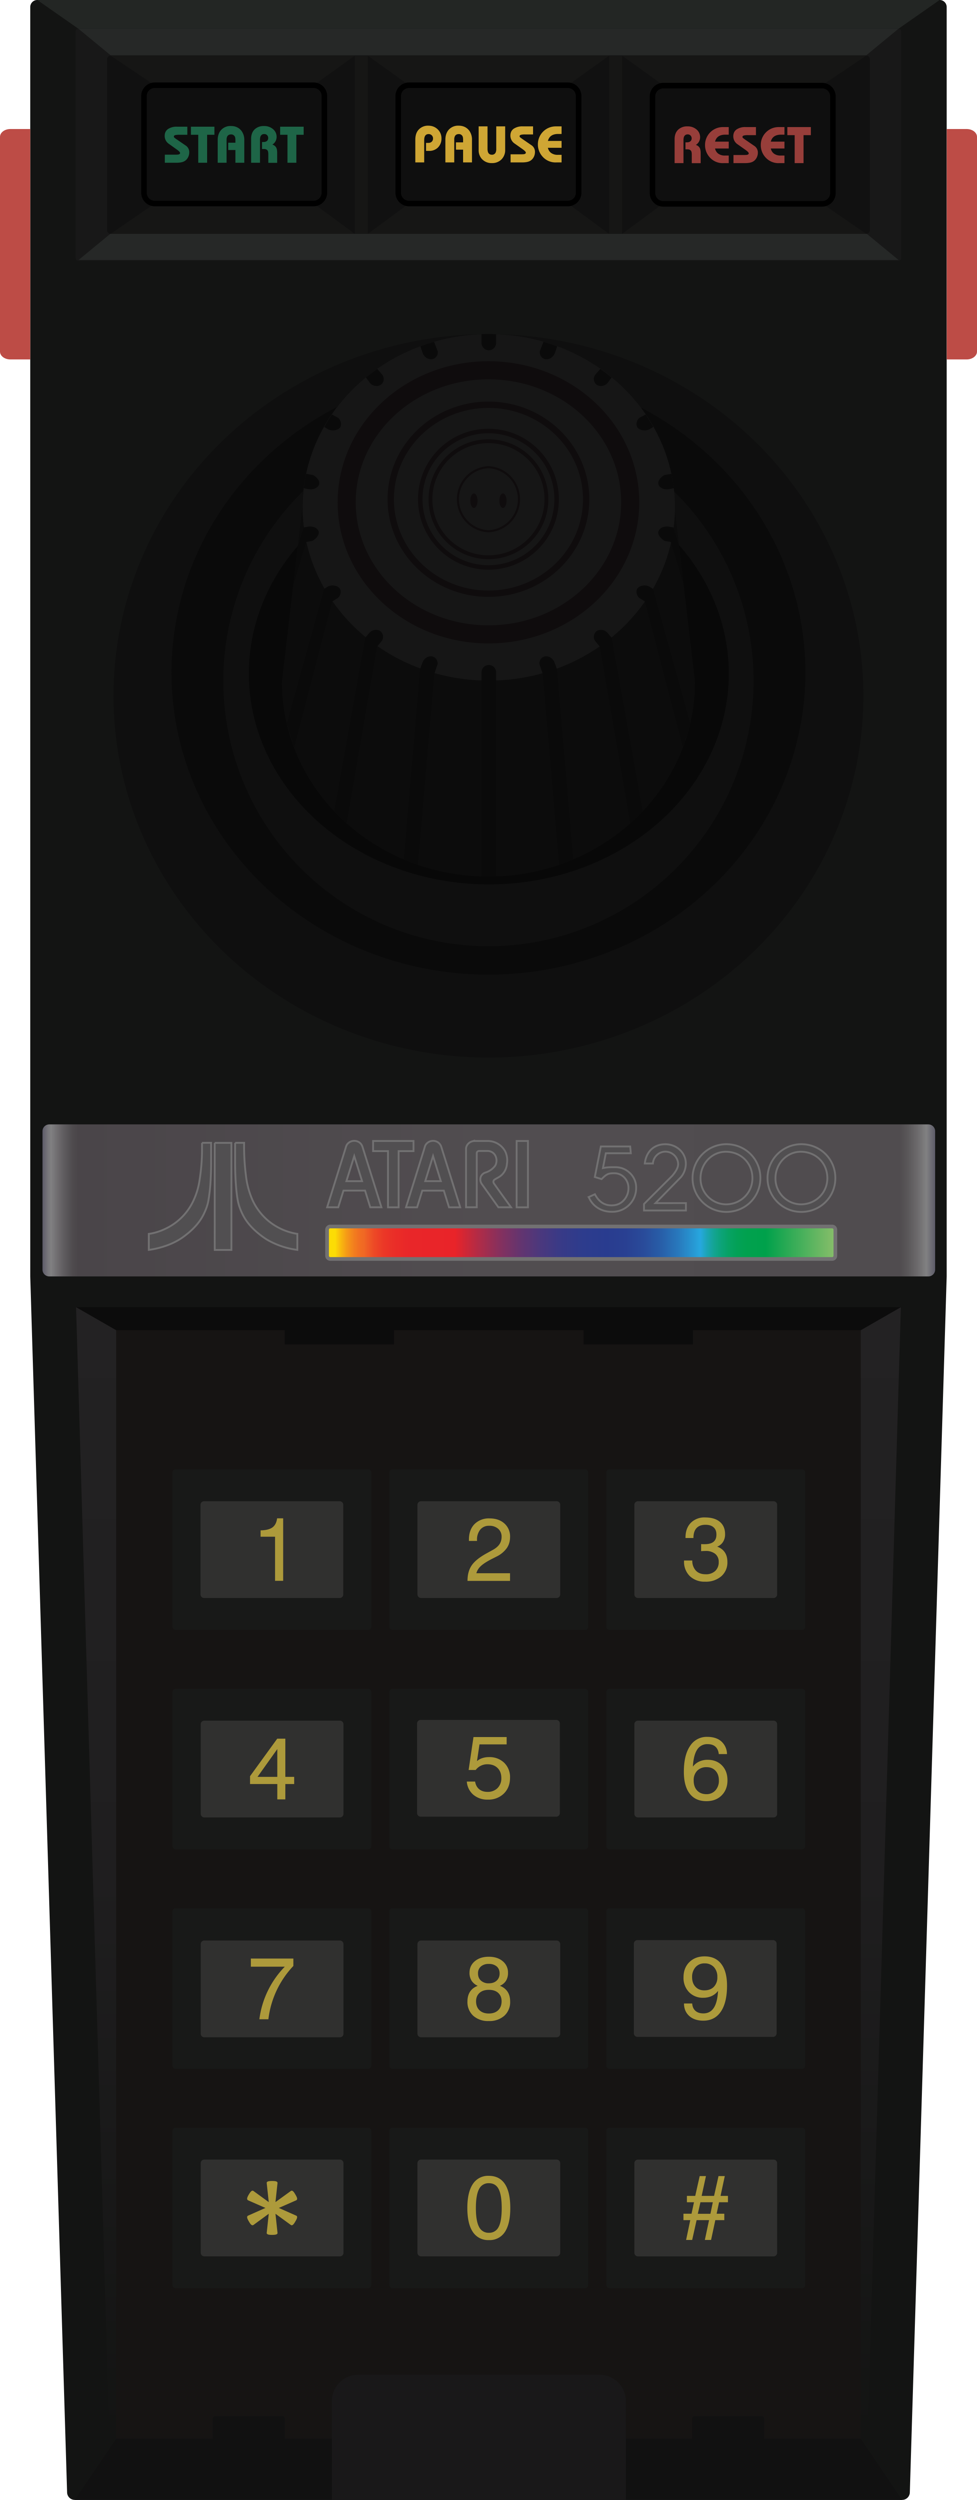 <?xml version="1.0" encoding="UTF-8" standalone="no"?>
<svg
   xmlns:dc="http://purl.org/dc/elements/1.1/"
   xmlns:cc="http://creativecommons.org/ns#"
   xmlns:rdf="http://www.w3.org/1999/02/22-rdf-syntax-ns#"
   xmlns:svg="http://www.w3.org/2000/svg"
   xmlns="http://www.w3.org/2000/svg"
   xmlns:sodipodi="http://sodipodi.sourceforge.net/DTD/sodipodi-0.dtd"
   xmlns:inkscape="http://www.inkscape.org/namespaces/inkscape"
   viewBox="0 0 26.519 67.813"
   version="1.1"
   id="svg224"
   sodipodi:docname="controller.svg"
   width="26.519"
   height="67.813"
   inkscape:version="0.92.4 5da689c313, 2019-01-14">
  <defs
     id="defs228" />
  <sodipodi:namedview
     pagecolor="#ffffff"
     bordercolor="#666666"
     borderopacity="1"
     objecttolerance="10"
     gridtolerance="10"
     guidetolerance="10"
     inkscape:pageopacity="0"
     inkscape:pageshadow="2"
     inkscape:window-width="640"
     inkscape:window-height="480"
     id="namedview226"
     showgrid="false"
     inkscape:zoom="3.4801585"
     inkscape:cx="13.259"
     inkscape:cy="33.906498"
     inkscape:window-x="0"
     inkscape:window-y="0"
     inkscape:window-maximized="0"
     inkscape:current-layer="svg224">
    <inkscape:grid
       type="xygrid"
       id="grid1037"
       originx="0"
       originy="-3.5400389e-06" />
  </sodipodi:namedview>
  <path
     d="m 25.696,34.625 -1,32.978 a 0.209,0.209 0 0 1 -0.209,0.209 H 2.03 A 0.209,0.209 0 0 1 1.821,67.603 l -1,-32.978 V 0.191 C 0.821,0.086 0.906,0 1.012,0 h 24.493 c 0.106,0 0.191,0.086 0.191,0.191 z"
     id="path2"
     inkscape:connector-curvature="0"
     style="fill:#131413" />
  <linearGradient
     id="a"
     gradientUnits="userSpaceOnUse"
     x1="1.153"
     y1="32.563"
     x2="25.383"
     y2="32.563">
    <stop
       offset="0"
       stop-color="#5d5b69"
       id="stop4" />
    <stop
       offset=".006"
       stop-color="#76757a"
       id="stop6" />
    <stop
       offset=".01"
       stop-color="#818182"
       id="stop8" />
    <stop
       offset=".011"
       stop-color="#7d7c7e"
       id="stop10" />
    <stop
       offset=".023"
       stop-color="#615e61"
       id="stop12" />
    <stop
       offset=".033"
       stop-color="#504c4f"
       id="stop14" />
    <stop
       offset=".04"
       stop-color="#4a4549"
       id="stop16" />
    <stop
       offset=".5"
       stop-color="#514d50"
       id="stop18" />
    <stop
       offset=".96"
       stop-color="#504c4f"
       id="stop20" />
    <stop
       offset=".968"
       stop-color="#585557"
       id="stop22" />
    <stop
       offset=".981"
       stop-color="#6e6c6e"
       id="stop24" />
    <stop
       offset=".99"
       stop-color="#818182"
       id="stop26" />
    <stop
       offset="1"
       stop-color="#5d5b69"
       id="stop28" />
  </linearGradient>
  <path
     d="M 25.198,30.5 H 1.338 a 0.185,0.185 0 0 0 -0.185,0.185 v 3.754 c 0,0.102 0.083,0.185 0.185,0.185 h 23.86 a 0.185,0.185 0 0 0 0.185,-0.185 V 30.685 A 0.185,0.185 0 0 0 25.198,30.5 Z"
     id="path31"
     inkscape:connector-curvature="0"
     style="fill:url(#a)" />
  <path
     d="M 24.452,35.458 H 2.064 l 0.9,30.501 a 0.19,0.19 0 0 0 0.188,0.193 H 5.776 V 65.61 c 0,-0.039 0.03,-0.07 0.067,-0.07 h 1.82 c 0.037,0 0.067,0.031 0.067,0.07 v 0.542 H 18.787 V 65.61 c 0,-0.039 0.03,-0.07 0.067,-0.07 h 1.82 c 0.037,0 0.067,0.031 0.067,0.07 v 0.542 h 2.624 a 0.19,0.19 0 0 0 0.188,-0.193 z"
     id="path33"
     inkscape:connector-curvature="0"
     style="fill:#161413" />
  <path
     d="m 24.472,35.458 -1.089,0.625 h -4.574 v 0.386 H 15.84 v -0.386 h -5.144 v 0.386 H 7.727 V 36.083 H 3.153 L 2.064,35.458 h 22.388 z"
     id="path35"
     inkscape:connector-curvature="0"
     style="fill:#0c0c0c" />
  <linearGradient
     id="b"
     gradientUnits="userSpaceOnUse"
     x1="2.608"
     y1="66.153"
     x2="2.608"
     y2="35.458">
    <stop
       offset="0"
       stop-color="#131413"
       id="stop37" />
    <stop
       offset=".5"
       stop-color="#1f1e1f"
       id="stop39" />
    <stop
       offset="1"
       stop-color="#232223"
       id="stop41" />
  </linearGradient>
  <path
     d="M 3.153,66.153 A 0.19,0.19 0 0 1 2.965,65.96 l -0.9,-30.501 1.088,0.625 z"
     id="path44"
     inkscape:connector-curvature="0"
     style="fill:url(#b)" />
  <linearGradient
     id="c"
     gradientUnits="userSpaceOnUse"
     x1="23.908"
     y1="66.153"
     x2="23.908"
     y2="35.458">
    <stop
       offset="0"
       stop-color="#131413"
       id="stop46" />
    <stop
       offset=".5"
       stop-color="#1f1e1f"
       id="stop48" />
    <stop
       offset="1"
       stop-color="#232223"
       id="stop50" />
  </linearGradient>
  <path
     d="m 23.364,66.153 a 0.19,0.19 0 0 0 0.188,-0.193 l 0.9,-30.501 -1.088,0.625 z"
     id="path53"
     inkscape:connector-curvature="0"
     style="fill:url(#c)" />
  <path
     d="M 0.821,9.75 V 3.5 H 0.28 C 0.126,3.5 0,3.595 0,3.712 V 9.538 C 0,9.655 0.126,9.75 0.28,9.75 Z m 24.877,0 V 3.5 h 0.541 c 0.154,0 0.28,0.095 0.28,0.212 v 5.826 c 0,0.116 -0.126,0.212 -0.28,0.212 z"
     id="path55"
     inkscape:connector-curvature="0"
     style="fill:#bd4c46" />
  <path
     d="M 23.364,66.153 H 20.74 v -0.542 c 0,-0.039 -0.03,-0.07 -0.067,-0.07 h -1.82 a 0.068,0.068 0 0 0 -0.067,0.07 v 0.542 H 7.729 v -0.542 c 0,-0.039 -0.03,-0.07 -0.067,-0.07 h -1.82 a 0.068,0.068 0 0 0 -0.067,0.07 v 0.542 H 3.153 l -1.123,1.66 h 22.457 z"
     id="path57"
     inkscape:connector-curvature="0"
     style="fill:#111111" />
  <path
     d="M 16.987,67.813 H 9.008 v -2.68 c 0,-0.395 0.32,-0.716 0.716,-0.716 h 6.548 c 0.395,0 0.716,0.32 0.716,0.716 v 2.68 z"
     id="path59"
     inkscape:connector-curvature="0"
     style="fill:#191819" />
  <g
     stroke-miterlimit="10"
     id="g63"
     style="fill:#514f51;stroke:#727172;stroke-width:0.05;stroke-miterlimit:10">
    <path
       d="m 9.437,31.024 a 0.244,0.244 0 0 1 0.324,-0.03 c 0.038,0.03 0.064,0.07 0.078,0.114 l 0.514,1.641 H 10.05 L 9.909,32.296 H 9.323 L 9.181,32.749 H 8.879 l 0.489,-1.565 c 0.019,-0.054 0.026,-0.115 0.069,-0.16 m 0.178,0.336 -0.213,0.68 h 0.426 z m 1.952,-0.324 a 0.24,0.24 0 0 1 0.244,-0.083 0.23,0.23 0 0 1 0.167,0.157 l 0.514,1.64 H 12.188 L 12.047,32.297 H 11.462 L 11.321,32.75 H 11.02 l 0.491,-1.573 c 0.016,-0.048 0.022,-0.1 0.056,-0.141 m -0.025,1.004 h 0.424 l -0.212,-0.682 z m -1.415,-1.09 h 1.097 v 0.275 H 10.82 v 1.525 h -0.289 v -1.525 h -0.404 z m 2.686,0.011 A 0.254,0.254 0 0 1 12.9,30.95 h 0.346 a 0.54,0.54 0 0 1 0.464,0.277 0.565,0.565 0 0 1 0.05,0.343 0.46,0.46 0 0 1 -0.165,0.322 c -0.053,0.044 -0.119,0.07 -0.175,0.109 -0.031,0.022 -0.033,0.065 -0.017,0.095 0.153,0.219 0.312,0.435 0.468,0.653 h -0.343 l -0.447,-0.627 a 0.215,0.215 0 0 1 -0.029,-0.206 0.203,0.203 0 0 1 0.124,-0.11 0.508,0.508 0 0 0 0.265,-0.186 0.284,0.284 0 0 0 0.022,-0.228 0.237,0.237 0 0 0 -0.233,-0.171 h -0.224 c -0.034,-0.001 -0.066,0.027 -0.065,0.058 v 1.469 H 12.65 v -1.581 c -0.002,-0.091 0.068,-0.178 0.163,-0.206 z m 1.21,-0.011 h 0.307 v 1.8 h -0.307 z"
       id="path61"
       inkscape:connector-curvature="0" />
  </g>
  <path
     stroke-miterlimit="10"
     d="m 5.483,31 v 0.257 a 5.471,5.471 0 0 1 -0.066,0.756 1.994,1.994 0 0 1 -0.176,0.575 1.575,1.575 0 0 1 -0.754,0.745 c -0.14,0.066 -0.291,0.116 -0.448,0.137 v 0.434 c 0.13,-0.016 0.258,-0.046 0.383,-0.084 0.22,-0.068 0.429,-0.168 0.604,-0.306 0.196,-0.149 0.37,-0.326 0.481,-0.535 0.068,-0.13 0.123,-0.266 0.149,-0.408 A 4.82,4.82 0 0 0 5.72,31.949 C 5.727,31.805 5.731,31.661 5.73,31.517 V 30.999 L 5.483,31 m 0.345,0.001 v 1.979 c 10e-4,0.309 -0.001,0.618 10e-4,0.926 H 6.281 V 31.001 H 5.828 M 6.382,31 v 0.476 c -0.002,0.281 0.009,0.561 0.037,0.841 0.015,0.129 0.031,0.259 0.069,0.385 0.041,0.125 0.094,0.248 0.166,0.361 0.092,0.146 0.215,0.275 0.352,0.388 0.083,0.069 0.17,0.134 0.265,0.189 a 2.198,2.198 0 0 0 0.8,0.264 V 33.47 A 1.63,1.63 0 0 1 7.269,33.104 1.624,1.624 0 0 1 6.854,32.554 2.278,2.278 0 0 1 6.675,31.884 6.214,6.214 0 0 1 6.626,31 H 6.382 m 12.236,1.635 v 0.201 H 17.48 V 32.66 l 0.771,-0.77 c 0.072,-0.089 0.156,-0.199 0.156,-0.315 a 0.347,0.347 0 0 0 -0.346,-0.336 0.344,0.344 0 0 0 -0.339,0.322 h -0.22 c 0.035,-0.313 0.238,-0.523 0.558,-0.523 0.299,0 0.556,0.222 0.556,0.528 a 0.58,0.58 0 0 1 -0.131,0.362 l -0.693,0.708 z m 1.095,-1.598 a 0.92,0.92 0 0 0 -0.915,0.922 c 0,0.504 0.41,0.915 0.915,0.915 0.519,0 0.926,-0.403 0.926,-0.918 0,-0.515 -0.407,-0.919 -0.926,-0.919 z m 0.71,0.922 c 0,0.398 -0.317,0.71 -0.721,0.71 a 0.7,0.7 0 0 1 -0.687,-0.71 c 0,-0.395 0.308,-0.717 0.687,-0.717 0.411,0 0.721,0.308 0.721,0.717 z m 1.325,-0.922 a 0.92,0.92 0 0 0 -0.915,0.922 c 0,0.504 0.41,0.915 0.915,0.915 0.519,0 0.926,-0.403 0.926,-0.918 0,-0.515 -0.407,-0.919 -0.926,-0.919 z m 0.709,0.922 c 0,0.398 -0.317,0.71 -0.721,0.71 a 0.7,0.7 0 0 1 -0.687,-0.71 c 0,-0.395 0.308,-0.717 0.687,-0.717 0.412,0 0.721,0.308 0.721,0.717 z m -6.477,0.512 0.168,-0.076 c 0.104,0.201 0.253,0.302 0.45,0.302 0.14,0 0.251,-0.047 0.335,-0.141 a 0.472,0.472 0 0 0 0.125,-0.326 0.403,0.403 0 0 0 -0.111,-0.288 0.373,0.373 0 0 0 -0.283,-0.117 c -0.154,0 -0.202,0.025 -0.335,0.159 l -0.184,-0.056 0.164,-0.829 h 0.797 l 0.016,0.184 h -0.678 l -0.078,0.402 c 0.127,-0.025 0.18,-0.024 0.336,-0.024 0.153,0 0.285,0.053 0.397,0.16 a 0.536,0.536 0 0 1 0.168,0.407 0.642,0.642 0 0 1 -0.668,0.642 c -0.141,0 -0.267,-0.036 -0.377,-0.107 -0.11,-0.071 -0.191,-0.17 -0.242,-0.292 z"
     id="path65"
     inkscape:connector-curvature="0"
     style="fill:#514f51;stroke:#727172;stroke-width:0.05;stroke-miterlimit:10" />
  <linearGradient
     id="d"
     gradientUnits="userSpaceOnUse"
     x1="8.878"
     y1="33.71"
     x2="22.674"
     y2="33.71">
    <stop
       offset=".016"
       stop-color="#fcdc05"
       id="stop67" />
    <stop
       offset=".025"
       stop-color="#f9bf0d"
       id="stop69" />
    <stop
       offset=".039"
       stop-color="#f59917"
       id="stop71" />
    <stop
       offset=".053"
       stop-color="#f27e1e"
       id="stop73" />
    <stop
       offset=".064"
       stop-color="#f16e22"
       id="stop75" />
    <stop
       offset=".073"
       stop-color="#f06824"
       id="stop77" />
    <stop
       offset=".078"
       stop-color="#ef5f25"
       id="stop79" />
    <stop
       offset=".093"
       stop-color="#ed4926"
       id="stop81" />
    <stop
       offset=".111"
       stop-color="#eb3827"
       id="stop83" />
    <stop
       offset=".134"
       stop-color="#ea2d28"
       id="stop85" />
    <stop
       offset=".165"
       stop-color="#e92629"
       id="stop87" />
    <stop
       offset=".252"
       stop-color="#e92429"
       id="stop89" />
    <stop
       offset=".255"
       stop-color="#e5242b"
       id="stop91" />
    <stop
       offset=".295"
       stop-color="#b42b45"
       id="stop93" />
    <stop
       offset=".336"
       stop-color="#89305c"
       id="stop95" />
    <stop
       offset=".377"
       stop-color="#66346e"
       id="stop97" />
    <stop
       offset=".419"
       stop-color="#4b387d"
       id="stop99" />
    <stop
       offset=".461"
       stop-color="#383a87"
       id="stop101" />
    <stop
       offset=".504"
       stop-color="#2d3c8d"
       id="stop103" />
    <stop
       offset=".55"
       stop-color="#293c8f"
       id="stop105" />
    <stop
       offset=".588"
       stop-color="#294092"
       id="stop107" />
    <stop
       offset=".623"
       stop-color="#294b9a"
       id="stop109" />
    <stop
       offset=".657"
       stop-color="#285ea8"
       id="stop111" />
    <stop
       offset=".69"
       stop-color="#2878bc"
       id="stop113" />
    <stop
       offset=".723"
       stop-color="#279ad5"
       id="stop115" />
    <stop
       offset=".734"
       stop-color="#27a7df"
       id="stop117" />
    <stop
       offset=".736"
       stop-color="#25a7d9"
       id="stop119" />
    <stop
       offset=".748"
       stop-color="#1ba5b3"
       id="stop121" />
    <stop
       offset=".761"
       stop-color="#13a493"
       id="stop123" />
    <stop
       offset=".775"
       stop-color="#0ca379"
       id="stop125" />
    <stop
       offset=".79"
       stop-color="#07a264"
       id="stop127" />
    <stop
       offset=".807"
       stop-color="#03a156"
       id="stop129" />
    <stop
       offset=".828"
       stop-color="#01a14e"
       id="stop131" />
    <stop
       offset=".863"
       stop-color="#00a14b"
       id="stop133" />
    <stop
       offset="1"
       stop-color="#89be6a"
       id="stop135" />
  </linearGradient>
  <path
     stroke-miterlimit="10"
     d="M 22.587,34.15 H 8.965 A 0.087,0.087 0 0 1 8.878,34.063 v -0.706 c 0,-0.048 0.039,-0.087 0.087,-0.087 h 13.622 c 0.048,0 0.087,0.039 0.087,0.087 v 0.706 a 0.087,0.087 0 0 1 -0.087,0.087 z"
     id="path138"
     inkscape:connector-curvature="0"
     style="fill:url(#d);stroke:#727172;stroke-width:0.1;stroke-miterlimit:10" />
  <path
     d="M 24.461,3.936 V 7.001 A 0.071,0.071 0 0 1 24.39,7.072 H 2.125 A 0.071,0.071 0 0 1 2.054,7.001 V 0.852 c 0,-0.039 0.032,-0.071 0.071,-0.071 H 24.39 c 0.039,0 0.071,0.032 0.071,0.071 v 3.074"
     id="path140"
     inkscape:connector-curvature="0"
     style="fill:#181818" />
  <path
     d="M 24.386,0.781 23.513,1.5 H 3.003 L 2.13,0.781 Z M 2.133,7.052 3.006,6.333 h 20.51 l 0.873,0.719 z"
     id="path142"
     inkscape:connector-curvature="0"
     style="fill:#262827" />
  <path
     d="M 2.906,6.245 V 1.607 c 0,-0.054 0.044,-0.098 0.098,-0.098 h 20.51 c 0.054,0 0.098,0.044 0.098,0.098 V 6.245 A 0.098,0.098 0 0 1 23.514,6.343 H 3.003 A 0.097,0.097 0 0 1 2.906,6.245 Z"
     id="path144"
     inkscape:connector-curvature="0"
     style="fill:#111111" />
  <g
     id="g148"
     style="fill:#161615">
    <path
       d="M 9.63,1.51 H 9.984 V 6.343 H 9.63 Z m 6.901,0 h 0.354 v 4.833 h -0.354 z"
       id="path146"
       inkscape:connector-curvature="0" />
  </g>
  <g
     id="g152"
     style="fill:#161615">
    <path
       d="M 9.63,1.51 8.512,2.313 H 4.201 L 3.003,1.51 Z m 0,4.833 L 8.512,5.521 H 4.201 L 3.003,6.343 Z m 7.256,-4.833 1.118,0.803 h 4.311 L 23.512,1.51 Z m 0,4.833 1.118,-0.822 h 4.311 l 1.197,0.822 z M 9.984,1.51 11.102,2.313 h 4.311 L 16.531,1.51 Z m 0,4.833 1.118,-0.822 h 4.311 l 1.118,0.822 z"
       id="path150"
       inkscape:connector-curvature="0" />
  </g>
  <path
     stroke-miterlimit="10"
     d="M 22.315,5.53 H 18.004 A 0.294,0.294 0 0 1 17.711,5.237 V 2.615 c 0,-0.161 0.132,-0.293 0.293,-0.293 h 4.311 c 0.161,0 0.293,0.132 0.293,0.293 V 5.238 A 0.293,0.293 0 0 1 22.315,5.53 Z"
     id="path154"
     inkscape:connector-curvature="0"
     style="fill:#0f0f0f;stroke:#000000;stroke-width:0.15;stroke-miterlimit:10" />
  <g
     id="g158"
     style="fill:#973e3a">
    <path
       d="M 18.552,4.425 H 18.311 V 3.776 c 0,-0.108 0.031,-0.193 0.093,-0.255 a 0.35,0.35 0 0 1 0.258,-0.093 0.36,0.36 0 0 1 0.244,0.084 0.268,0.268 0 0 1 0.097,0.21 0.243,0.243 0 0 1 -0.115,0.209 0.18,0.18 0 0 1 0.1,0.074 c 0.02,0.032 0.03,0.08 0.03,0.143 V 4.426 H 18.777 V 4.198 C 18.777,4.145 18.77,4.11 18.757,4.092 18.737,4.065 18.706,4.051 18.662,4.051 h -0.056 v -0.19 h 0.042 c 0.039,0 0.07,-0.01 0.092,-0.029 0.022,-0.019 0.034,-0.046 0.034,-0.079 0,-0.031 -0.011,-0.056 -0.031,-0.077 -0.02,-0.021 -0.046,-0.031 -0.076,-0.031 -0.053,0 -0.088,0.026 -0.106,0.078 A 0.383,0.383 0 0 0 18.552,3.822 Z M 19.78,4.219 V 4.425 H 19.641 A 0.47,0.47 0 0 1 19.265,4.269 0.491,0.491 0 0 1 19.137,3.939 0.484,0.484 0 0 1 19.625,3.447 h 0.155 v 0.206 h -0.093 c -0.153,0 -0.246,0.063 -0.278,0.189 h 0.371 v 0.186 h -0.371 a 0.232,0.232 0 0 0 0.083,0.137 0.291,0.291 0 0 0 0.187,0.054 z m 0.129,0.206 v -0.22 h 0.244 c 0.061,0 0.1,-0.001 0.118,-0.004 0.035,-0.006 0.052,-0.02 0.052,-0.042 0,-0.021 -0.031,-0.053 -0.093,-0.097 L 20.022,3.915 A 0.257,0.257 0 0 1 19.904,3.697 c 0,-0.081 0.029,-0.142 0.088,-0.185 a 0.413,0.413 0 0 1 0.249,-0.065 h 0.278 v 0.219 h -0.208 a 0.48,0.48 0 0 0 -0.119,0.009 c -0.026,0.008 -0.039,0.021 -0.039,0.038 0,0.012 0.004,0.022 0.014,0.03 0.009,0.008 0.033,0.026 0.073,0.054 l 0.229,0.157 a 0.214,0.214 0 0 1 0.102,0.187 0.296,0.296 0 0 1 -0.043,0.155 c -0.029,0.047 -0.068,0.08 -0.116,0.1 -0.048,0.02 -0.115,0.029 -0.199,0.029 z M 21.293,4.219 V 4.425 H 21.154 A 0.47,0.47 0 0 1 20.778,4.269 0.491,0.491 0 0 1 20.65,3.939 0.484,0.484 0 0 1 21.138,3.447 h 0.155 V 3.653 H 21.2 c -0.153,0 -0.246,0.063 -0.278,0.189 h 0.371 v 0.186 h -0.371 a 0.232,0.232 0 0 0 0.083,0.137 0.291,0.291 0 0 0 0.187,0.054 z m 0.518,0.206 H 21.57 V 3.666 H 21.371 V 3.447 h 0.638 v 0.219 h -0.198 z"
       id="path156"
       inkscape:connector-curvature="0" />
  </g>
  <path
     stroke-miterlimit="10"
     d="M 8.512,5.521 H 4.201 A 0.294,0.294 0 0 1 3.908,5.228 V 2.605 c 0,-0.161 0.132,-0.293 0.293,-0.293 h 4.311 c 0.161,0 0.293,0.132 0.293,0.293 V 5.228 A 0.295,0.295 0 0 1 8.512,5.521 Z"
     id="path160"
     inkscape:connector-curvature="0"
     style="fill:#0f0f0f;stroke:#000000;stroke-width:0.15;stroke-miterlimit:10" />
  <g
     id="g164"
     style="fill:#1e6547">
    <path
       d="M 4.474,4.415 V 4.196 h 0.244 c 0.061,0 0.1,-10e-4 0.118,-0.004 C 4.871,4.186 4.888,4.172 4.888,4.15 4.888,4.129 4.857,4.097 4.795,4.053 L 4.588,3.905 A 0.257,0.257 0 0 1 4.47,3.687 C 4.47,3.606 4.499,3.545 4.558,3.502 A 0.413,0.413 0 0 1 4.807,3.437 H 5.085 V 3.656 H 4.876 A 0.48,0.48 0 0 0 4.757,3.665 C 4.731,3.673 4.719,3.686 4.719,3.703 c 0,0.012 0.004,0.022 0.014,0.03 A 0.484,0.484 0 0 0 4.806,3.787 L 5.035,3.944 A 0.214,0.214 0 0 1 5.137,4.131 0.296,0.296 0 0 1 5.094,4.286 C 5.065,4.333 5.026,4.366 4.978,4.386 4.93,4.406 4.862,4.415 4.778,4.415 Z m 1.148,0 H 5.381 V 3.656 H 5.182 V 3.437 H 5.82 V 3.656 H 5.622 Z m 1.009,0 H 6.39 V 4.069 H 6.195 V 3.871 H 6.39 V 3.798 C 6.39,3.75 6.383,3.715 6.368,3.695 A 0.11,0.11 0 0 0 6.273,3.646 C 6.226,3.646 6.191,3.663 6.17,3.697 A 0.204,0.204 0 0 0 6.15,3.796 V 4.415 H 5.909 V 3.8 c 0,-0.11 0.029,-0.199 0.086,-0.266 A 0.341,0.341 0 0 1 6.269,3.418 c 0.123,0 0.218,0.045 0.288,0.135 A 0.411,0.411 0 0 1 6.631,3.81 Z m 0.426,0 H 6.816 V 3.767 c 0,-0.108 0.031,-0.193 0.093,-0.255 a 0.35,0.35 0 0 1 0.258,-0.093 0.36,0.36 0 0 1 0.244,0.084 0.268,0.268 0 0 1 0.097,0.21 0.243,0.243 0 0 1 -0.115,0.209 0.18,0.18 0 0 1 0.1,0.074 c 0.02,0.032 0.03,0.08 0.03,0.143 V 4.417 H 7.283 V 4.189 C 7.283,4.136 7.276,4.101 7.263,4.083 7.243,4.056 7.212,4.042 7.168,4.042 H 7.112 v -0.19 h 0.042 c 0.039,0 0.07,-0.01 0.092,-0.029 C 7.268,3.804 7.28,3.777 7.28,3.743 7.28,3.712 7.269,3.687 7.249,3.666 7.229,3.645 7.202,3.636 7.172,3.636 7.119,3.636 7.084,3.662 7.066,3.714 A 0.369,0.369 0 0 0 7.057,3.812 Z m 0.987,0 H 7.803 V 3.656 H 7.604 V 3.437 H 8.242 V 3.656 H 8.044 Z"
       id="path162"
       inkscape:connector-curvature="0" />
  </g>
  <g
     id="g172">
    <path
       stroke-miterlimit="10"
       d="M 15.413,5.521 H 11.102 A 0.294,0.294 0 0 1 10.809,5.228 V 2.605 c 0,-0.161 0.132,-0.293 0.293,-0.293 h 4.311 c 0.161,0 0.293,0.132 0.293,0.293 v 2.623 a 0.294,0.294 0 0 1 -0.293,0.293 z"
       id="path166"
       inkscape:connector-curvature="0"
       style="fill:#0f0f0f;stroke:#000000;stroke-width:0.15;stroke-miterlimit:10" />
    <g
       id="g170"
       style="fill:#cfa634">
      <path
         d="M 11.514,4.406 H 11.273 V 3.791 c 0,-0.118 0.03,-0.208 0.089,-0.272 a 0.341,0.341 0 0 1 0.262,-0.11 c 0.102,0 0.187,0.033 0.256,0.099 a 0.333,0.333 0 0 1 0.103,0.248 0.333,0.333 0 0 1 -0.11,0.259 0.333,0.333 0 0 1 -0.231,0.078 H 11.564 V 3.876 h 0.065 c 0.037,0 0.067,-0.011 0.09,-0.033 0.023,-0.022 0.035,-0.051 0.035,-0.087 A 0.117,0.117 0 0 0 11.635,3.637 c -0.081,0 -0.121,0.055 -0.121,0.166 z m 1.297,0 H 12.57 V 4.06 H 12.376 V 3.862 H 12.57 V 3.788 C 12.57,3.74 12.563,3.705 12.548,3.685 A 0.108,0.108 0 0 0 12.454,3.637 c -0.047,0 -0.082,0.017 -0.103,0.051 A 0.19,0.19 0 0 0 12.33,3.787 V 4.406 H 12.089 V 3.791 c 0,-0.11 0.029,-0.199 0.086,-0.266 a 0.341,0.341 0 0 1 0.274,-0.116 c 0.123,0 0.218,0.045 0.288,0.135 a 0.411,0.411 0 0 1 0.074,0.257 z m 0.66,-0.978 h 0.241 V 4.057 A 0.356,0.356 0 0 1 13.616,4.32 0.352,0.352 0 0 1 13.351,4.424 0.353,0.353 0 0 1 13.073,4.305 0.353,0.353 0 0 1 12.992,4.064 V 3.428 h 0.241 V 4.04 c 0,0.105 0.04,0.157 0.119,0.157 A 0.106,0.106 0 0 0 13.452,4.14 0.225,0.225 0 0 0 13.47,4.036 V 3.428 Z m 0.388,0.978 v -0.22 h 0.244 c 0.061,0 0.1,-0.001 0.118,-0.004 0.035,-0.006 0.052,-0.02 0.052,-0.042 0,-0.021 -0.031,-0.053 -0.093,-0.097 L 13.972,3.896 A 0.257,0.257 0 0 1 13.854,3.678 c 0,-0.081 0.029,-0.142 0.088,-0.185 a 0.413,0.413 0 0 1 0.249,-0.065 h 0.278 v 0.219 h -0.208 a 0.48,0.48 0 0 0 -0.119,0.009 c -0.026,0.008 -0.039,0.021 -0.039,0.038 0,0.012 0.004,0.022 0.014,0.03 0.009,0.008 0.033,0.026 0.073,0.054 l 0.229,0.157 a 0.214,0.214 0 0 1 0.102,0.187 0.296,0.296 0 0 1 -0.043,0.155 c -0.029,0.047 -0.068,0.08 -0.116,0.1 -0.048,0.02 -0.115,0.029 -0.199,0.029 z M 15.243,4.2 V 4.406 H 15.104 A 0.47,0.47 0 0 1 14.728,4.25 0.491,0.491 0 0 1 14.6,3.92 0.484,0.484 0 0 1 15.088,3.428 h 0.155 V 3.634 H 15.15 c -0.153,0 -0.246,0.063 -0.278,0.189 h 0.371 v 0.186 h -0.371 a 0.232,0.232 0 0 0 0.083,0.137 0.3,0.3 0 0 0 0.188,0.054 z"
         id="path168"
         inkscape:connector-curvature="0" />
    </g>
  </g>
  <path
     d="M 25.504,0 24.386,0.781 H 2.13 L 1.012,0 Z"
     id="path174"
     inkscape:connector-curvature="0"
     style="fill:#232624" />
  <g
     id="g178"
     style="fill:#181918">
    <path
       d="M 9.994,44.211 H 4.766 A 0.083,0.083 0 0 1 4.683,44.128 V 39.94 c 0,-0.046 0.038,-0.083 0.083,-0.083 h 5.229 c 0.046,0 0.083,0.038 0.083,0.083 v 4.187 a 0.084,0.084 0 0 1 -0.084,0.084 z m 5.888,0 H 10.653 A 0.083,0.083 0 0 1 10.57,44.128 V 39.94 c 0,-0.046 0.038,-0.083 0.083,-0.083 h 5.229 c 0.046,0 0.083,0.038 0.083,0.083 v 4.187 a 0.082,0.082 0 0 1 -0.083,0.084 z m 5.888,0 H 16.541 A 0.083,0.083 0 0 1 16.458,44.128 V 39.94 c 0,-0.046 0.038,-0.083 0.083,-0.083 h 5.229 c 0.046,0 0.083,0.038 0.083,0.083 v 4.187 A 0.082,0.082 0 0 1 21.77,44.211 Z M 9.994,50.164 H 4.766 A 0.083,0.083 0 0 1 4.683,50.081 v -4.187 c 0,-0.046 0.038,-0.083 0.083,-0.083 h 5.229 c 0.046,0 0.083,0.038 0.083,0.083 v 4.187 a 0.084,0.084 0 0 1 -0.084,0.083 z m 5.888,0 H 10.653 A 0.083,0.083 0 0 1 10.57,50.081 v -4.187 c 0,-0.046 0.038,-0.083 0.083,-0.083 h 5.229 c 0.046,0 0.083,0.038 0.083,0.083 v 4.187 a 0.083,0.083 0 0 1 -0.083,0.083 z m 5.888,0 h -5.229 a 0.083,0.083 0 0 1 -0.083,-0.083 v -4.187 c 0,-0.046 0.038,-0.083 0.083,-0.083 h 5.229 c 0.046,0 0.083,0.038 0.083,0.083 v 4.187 A 0.083,0.083 0 0 1 21.77,50.164 Z M 9.994,56.117 H 4.766 A 0.083,0.083 0 0 1 4.683,56.034 v -4.187 c 0,-0.046 0.038,-0.083 0.083,-0.083 h 5.229 c 0.046,0 0.083,0.038 0.083,0.083 v 4.187 a 0.084,0.084 0 0 1 -0.084,0.083 z m 5.888,0 H 10.653 A 0.083,0.083 0 0 1 10.57,56.034 v -4.187 c 0,-0.046 0.038,-0.083 0.083,-0.083 h 5.229 c 0.046,0 0.083,0.038 0.083,0.083 v 4.187 a 0.083,0.083 0 0 1 -0.083,0.083 z m 5.888,0 h -5.229 a 0.083,0.083 0 0 1 -0.083,-0.083 v -4.187 c 0,-0.046 0.038,-0.083 0.083,-0.083 h 5.229 c 0.046,0 0.083,0.038 0.083,0.083 v 4.187 A 0.083,0.083 0 0 1 21.77,56.117 Z M 9.994,62.069 H 4.766 A 0.083,0.083 0 0 1 4.683,61.986 v -4.187 c 0,-0.046 0.038,-0.083 0.083,-0.083 h 5.229 c 0.046,0 0.083,0.038 0.083,0.083 v 4.187 a 0.084,0.084 0 0 1 -0.084,0.083 z m 5.888,0 H 10.653 A 0.083,0.083 0 0 1 10.57,61.986 v -4.187 c 0,-0.046 0.038,-0.083 0.083,-0.083 h 5.229 c 0.046,0 0.083,0.038 0.083,0.083 v 4.187 a 0.082,0.082 0 0 1 -0.083,0.083 z m 5.888,0 h -5.229 a 0.083,0.083 0 0 1 -0.083,-0.083 v -4.187 c 0,-0.046 0.038,-0.083 0.083,-0.083 h 5.229 c 0.046,0 0.083,0.038 0.083,0.083 v 4.187 a 0.082,0.082 0 0 1 -0.083,0.083 z"
       id="path176"
       inkscape:connector-curvature="0" />
  </g>
  <g
     id="g182"
     style="fill:#30302f">
    <path
       d="M 9.221,43.347 H 5.539 A 0.098,0.098 0 0 1 5.442,43.25 v -2.431 c 0,-0.053 0.044,-0.097 0.097,-0.097 H 9.22 c 0.053,0 0.097,0.044 0.097,0.097 v 2.431 a 0.096,0.096 0 0 1 -0.096,0.097 z m 5.888,0 H 11.428 A 0.098,0.098 0 0 1 11.331,43.25 v -2.431 c 0,-0.053 0.044,-0.097 0.097,-0.097 h 3.681 c 0.053,0 0.097,0.044 0.097,0.097 v 2.431 a 0.098,0.098 0 0 1 -0.097,0.097 z m 5.888,0 H 17.316 A 0.098,0.098 0 0 1 17.219,43.25 v -2.431 c 0,-0.053 0.044,-0.097 0.097,-0.097 h 3.681 c 0.053,0 0.097,0.044 0.097,0.097 v 2.431 a 0.098,0.098 0 0 1 -0.097,0.097 z M 9.227,49.299 H 5.545 A 0.098,0.098 0 0 1 5.448,49.202 v -2.431 c 0,-0.053 0.044,-0.097 0.097,-0.097 h 3.681 c 0.053,0 0.097,0.044 0.097,0.097 v 2.431 a 0.096,0.096 0 0 1 -0.096,0.097 z m 5.872,-0.02 h -3.681 a 0.098,0.098 0 0 1 -0.097,-0.097 v -2.431 c 0,-0.053 0.044,-0.097 0.097,-0.097 h 3.681 c 0.053,0 0.097,0.044 0.097,0.097 v 2.431 a 0.098,0.098 0 0 1 -0.097,0.097 z m 5.898,0.02 h -3.681 a 0.098,0.098 0 0 1 -0.097,-0.097 v -2.431 c 0,-0.053 0.044,-0.097 0.097,-0.097 h 3.681 c 0.053,0 0.097,0.044 0.097,0.097 v 2.431 a 0.097,0.097 0 0 1 -0.097,0.097 z M 9.227,55.263 H 5.545 A 0.098,0.098 0 0 1 5.448,55.166 v -2.431 c 0,-0.053 0.044,-0.097 0.097,-0.097 h 3.681 c 0.053,0 0.097,0.044 0.097,0.097 v 2.431 a 0.096,0.096 0 0 1 -0.096,0.097 z m 5.882,0 h -3.681 a 0.098,0.098 0 0 1 -0.097,-0.097 v -2.431 c 0,-0.053 0.044,-0.097 0.097,-0.097 h 3.681 c 0.053,0 0.097,0.044 0.097,0.097 v 2.431 a 0.098,0.098 0 0 1 -0.097,0.097 z m 5.874,-0.011 h -3.681 a 0.098,0.098 0 0 1 -0.097,-0.097 v -2.431 c 0,-0.053 0.044,-0.097 0.097,-0.097 h 3.681 c 0.053,0 0.097,0.044 0.097,0.097 v 2.431 a 0.097,0.097 0 0 1 -0.097,0.097 z M 9.227,61.205 H 5.545 A 0.098,0.098 0 0 1 5.448,61.108 v -2.431 c 0,-0.053 0.044,-0.097 0.097,-0.097 h 3.681 c 0.053,0 0.097,0.044 0.097,0.097 v 2.431 a 0.096,0.096 0 0 1 -0.096,0.097 z m 5.882,0 h -3.681 a 0.098,0.098 0 0 1 -0.097,-0.097 v -2.431 c 0,-0.053 0.044,-0.097 0.097,-0.097 h 3.681 c 0.053,0 0.097,0.044 0.097,0.097 v 2.431 a 0.098,0.098 0 0 1 -0.097,0.097 z m 5.888,0.001 h -3.681 a 0.098,0.098 0 0 1 -0.097,-0.097 v -2.431 c 0,-0.053 0.044,-0.097 0.097,-0.097 h 3.681 c 0.053,0 0.097,0.044 0.097,0.097 v 2.431 a 0.098,0.098 0 0 1 -0.097,0.097 z"
       id="path180"
       inkscape:connector-curvature="0" />
  </g>
  <g
     id="g186">
    <path
       d="M 7.466,42.882 V 41.684 H 7.073 v -0.172 c 0.145,-0.002 0.252,-0.029 0.322,-0.08 0.07,-0.051 0.112,-0.133 0.126,-0.246 h 0.165 v 1.695 h -0.22 z m 5.224,0 v -0.007 c 0,-0.167 0.039,-0.306 0.116,-0.417 0.078,-0.112 0.217,-0.223 0.419,-0.332 l 0.143,-0.079 c 0.086,-0.046 0.149,-0.099 0.188,-0.157 0.039,-0.058 0.059,-0.126 0.059,-0.204 a 0.277,0.277 0 0 0 -0.092,-0.216 0.353,0.353 0 0 0 -0.246,-0.082 0.3,0.3 0 0 0 -0.241,0.104 0.428,0.428 0 0 0 -0.088,0.287 v 0.02 h -0.22 v -0.034 c 0,-0.178 0.05,-0.318 0.151,-0.422 a 0.546,0.546 0 0 1 0.411,-0.155 c 0.166,0 0.299,0.046 0.402,0.138 a 0.468,0.468 0 0 1 0.153,0.364 c 0,0.116 -0.03,0.218 -0.09,0.305 a 0.74,0.74 0 0 1 -0.275,0.227 l -0.142,0.072 c -0.135,0.07 -0.232,0.134 -0.291,0.191 a 0.413,0.413 0 0 0 -0.117,0.19 h 0.914 v 0.208 H 12.69 Z m 5.877,-0.552 h 0.224 a 0.39,0.39 0 0 0 0.098,0.275 c 0.063,0.065 0.15,0.098 0.263,0.098 a 0.363,0.363 0 0 0 0.261,-0.089 0.318,0.318 0 0 0 0.095,-0.244 0.271,0.271 0 0 0 -0.094,-0.22 0.404,0.404 0 0 0 -0.264,-0.079 l -0.05,0.001 -0.069,0.004 v -0.191 l 0.05,0.002 h 0.044 c 0.109,0 0.189,-0.021 0.242,-0.064 0.053,-0.043 0.079,-0.109 0.079,-0.197 0,-0.085 -0.025,-0.151 -0.077,-0.196 -0.051,-0.046 -0.124,-0.069 -0.219,-0.069 -0.107,0 -0.189,0.03 -0.245,0.091 -0.056,0.061 -0.083,0.15 -0.083,0.268 h -0.215 v -0.017 c 0,-0.165 0.048,-0.296 0.144,-0.395 a 0.517,0.517 0 0 1 0.388,-0.146 c 0.172,0 0.306,0.04 0.4,0.119 0.095,0.08 0.142,0.191 0.142,0.334 a 0.381,0.381 0 0 1 -0.054,0.208 0.328,0.328 0 0 1 -0.16,0.131 c 0.091,0.033 0.16,0.085 0.207,0.155 0.047,0.07 0.07,0.157 0.07,0.259 a 0.494,0.494 0 0 1 -0.166,0.39 0.637,0.637 0 0 1 -0.44,0.146 0.572,0.572 0 0 1 -0.416,-0.152 0.545,0.545 0 0 1 -0.155,-0.408 z M 7.527,48.81 V 48.393 H 6.787 V 48.18 l 0.738,-1.017 h 0.22 v 1.036 h 0.24 v 0.194 H 7.745 V 48.81 Z M 6.99,48.199 h 0.537 v -0.754 z m 5.681,0.127 h 0.225 c 0.014,0.088 0.05,0.156 0.109,0.206 0.059,0.05 0.136,0.074 0.228,0.074 a 0.369,0.369 0 0 0 0.272,-0.103 0.37,0.37 0 0 0 0.103,-0.271 c 0,-0.114 -0.034,-0.206 -0.102,-0.273 -0.068,-0.067 -0.159,-0.102 -0.273,-0.102 a 0.392,0.392 0 0 0 -0.321,0.155 H 12.72 l 0.132,-0.893 h 0.9 v 0.199 h -0.737 l -0.068,0.454 a 0.403,0.403 0 0 1 0.143,-0.081 0.542,0.542 0 0 1 0.179,-0.028 0.57,0.57 0 0 1 0.417,0.154 0.54,0.54 0 0 1 0.158,0.404 c 0,0.177 -0.056,0.32 -0.167,0.43 a 0.595,0.595 0 0 1 -0.436,0.165 0.582,0.582 0 0 1 -0.395,-0.134 0.517,0.517 0 0 1 -0.175,-0.356 z m 7.062,-0.745 H 19.51 C 19.501,47.494 19.471,47.427 19.419,47.38 19.367,47.333 19.295,47.311 19.205,47.311 a 0.32,0.32 0 0 0 -0.283,0.151 c -0.065,0.101 -0.104,0.254 -0.115,0.459 a 0.453,0.453 0 0 1 0.173,-0.138 0.533,0.533 0 0 1 0.229,-0.047 c 0.159,0 0.289,0.051 0.388,0.153 0.1,0.102 0.149,0.237 0.149,0.404 0,0.167 -0.053,0.303 -0.158,0.408 -0.105,0.105 -0.243,0.157 -0.414,0.157 -0.198,0 -0.349,-0.068 -0.454,-0.205 -0.105,-0.137 -0.158,-0.333 -0.158,-0.591 0,-0.302 0.056,-0.535 0.168,-0.7 a 0.532,0.532 0 0 1 0.469,-0.248 c 0.16,0 0.287,0.041 0.379,0.122 a 0.464,0.464 0 0 1 0.155,0.345 z m -0.22,0.716 c 0,-0.11 -0.031,-0.198 -0.091,-0.263 -0.06,-0.065 -0.141,-0.098 -0.239,-0.098 a 0.345,0.345 0 0 0 -0.26,0.097 0.363,0.363 0 0 0 -0.094,0.266 c 0,0.113 0.031,0.203 0.093,0.269 0.062,0.066 0.146,0.1 0.251,0.1 a 0.317,0.317 0 0 0 0.246,-0.103 0.386,0.386 0 0 0 0.094,-0.268 z M 7.04,54.774 A 2.491,2.491 0 0 1 7.73,53.348 H 6.809 v -0.221 h 1.154 v 0.201 a 2.533,2.533 0 0 0 -0.678,1.446 z m 5.927,-0.907 A 0.38,0.38 0 0 1 12.8,53.728 0.395,0.395 0 0 1 12.744,53.513 c 0,-0.129 0.048,-0.233 0.145,-0.314 0.097,-0.081 0.223,-0.121 0.378,-0.121 0.156,0 0.282,0.04 0.378,0.121 a 0.39,0.39 0 0 1 0.144,0.314 0.402,0.402 0 0 1 -0.054,0.216 0.367,0.367 0 0 1 -0.167,0.138 0.417,0.417 0 0 1 0.209,0.16 c 0.047,0.072 0.07,0.16 0.07,0.264 a 0.498,0.498 0 0 1 -0.157,0.387 0.603,0.603 0 0 1 -0.423,0.144 0.6,0.6 0 0 1 -0.423,-0.144 0.504,0.504 0 0 1 -0.156,-0.387 c 0,-0.104 0.023,-0.192 0.07,-0.264 0.047,-0.072 0.117,-0.125 0.209,-0.16 z m -0.045,0.419 c 0,0.103 0.031,0.184 0.093,0.243 0.062,0.059 0.146,0.089 0.253,0.089 0.107,0 0.192,-0.03 0.254,-0.089 0.062,-0.059 0.093,-0.141 0.093,-0.243 0,-0.096 -0.031,-0.171 -0.092,-0.227 -0.061,-0.056 -0.146,-0.083 -0.254,-0.083 -0.107,0 -0.192,0.028 -0.253,0.083 -0.061,0.055 -0.094,0.131 -0.094,0.227 z m 0.053,-0.754 c 0,0.081 0.026,0.146 0.08,0.194 a 0.304,0.304 0 0 0 0.213,0.073 c 0.089,0 0.16,-0.024 0.213,-0.073 0.054,-0.049 0.08,-0.114 0.08,-0.194 0,-0.08 -0.026,-0.144 -0.078,-0.19 a 0.314,0.314 0 0 0 -0.215,-0.069 0.311,0.311 0 0 0 -0.214,0.069 0.238,0.238 0 0 0 -0.079,0.19 z m 5.591,0.814 h 0.223 c 0.004,0.084 0.033,0.15 0.086,0.198 0.053,0.048 0.125,0.071 0.217,0.071 0.123,0 0.217,-0.05 0.283,-0.151 0.066,-0.101 0.104,-0.254 0.115,-0.46 a 0.459,0.459 0 0 1 -0.173,0.14 0.542,0.542 0 0 1 -0.227,0.047 0.516,0.516 0 0 1 -0.388,-0.153 0.554,0.554 0 0 1 -0.149,-0.404 c 0,-0.168 0.053,-0.305 0.158,-0.409 0.105,-0.104 0.243,-0.157 0.414,-0.157 0.197,0 0.347,0.068 0.452,0.205 0.105,0.137 0.157,0.333 0.157,0.591 0,0.304 -0.056,0.538 -0.167,0.702 -0.111,0.164 -0.27,0.246 -0.476,0.246 -0.16,0 -0.287,-0.042 -0.381,-0.126 -0.094,-0.084 -0.144,-0.198 -0.144,-0.34 z m 0.22,-0.715 c 0,0.109 0.03,0.196 0.091,0.261 0.06,0.065 0.14,0.098 0.24,0.098 0.11,0 0.197,-0.032 0.26,-0.097 a 0.36,0.36 0 0 0 0.094,-0.265 0.382,0.382 0 0 0 -0.094,-0.27 0.334,0.334 0 0 0 -0.253,-0.1 0.314,0.314 0 0 0 -0.245,0.103 0.393,0.393 0 0 0 -0.093,0.27 z M 8.04,60.101 c 0.018,0.008 0.027,0.023 0.025,0.046 -0.002,0.023 -0.017,0.06 -0.047,0.11 -0.03,0.052 -0.054,0.084 -0.073,0.096 -0.019,0.012 -0.036,0.012 -0.052,0 L 7.477,60.05 7.532,60.562 c 0.004,0.02 -0.004,0.035 -0.025,0.045 -0.021,0.01 -0.061,0.016 -0.121,0.016 -0.06,0 -0.1,-0.005 -0.121,-0.016 C 7.244,60.596 7.236,60.582 7.24,60.562 L 7.295,60.05 6.881,60.353 c -0.016,0.012 -0.033,0.012 -0.053,0 C 6.808,60.341 6.784,60.31 6.754,60.257 6.724,60.206 6.709,60.17 6.708,60.147 6.707,60.124 6.716,60.109 6.734,60.101 L 7.205,59.892 6.734,59.685 C 6.716,59.676 6.707,59.66 6.708,59.637 c 10e-4,-0.023 0.016,-0.06 0.046,-0.11 0.03,-0.05 0.055,-0.082 0.074,-0.094 0.019,-0.012 0.037,-0.012 0.053,0 l 0.414,0.301 -0.055,-0.51 c -0.004,-0.021 0.004,-0.037 0.025,-0.047 0.021,-0.01 0.061,-0.016 0.121,-0.016 0.06,0 0.1,0.005 0.121,0.016 0.021,0.011 0.029,0.026 0.025,0.047 l -0.055,0.51 0.416,-0.301 c 0.016,-0.012 0.033,-0.012 0.052,0 0.019,0.012 0.043,0.043 0.073,0.096 0.03,0.049 0.045,0.085 0.047,0.108 0.002,0.023 -0.007,0.039 -0.025,0.048 l -0.471,0.207 z m 4.645,-0.207 c 0,-0.285 0.05,-0.502 0.149,-0.65 a 0.489,0.489 0 0 1 0.435,-0.223 c 0.192,0 0.337,0.074 0.435,0.221 0.098,0.147 0.147,0.365 0.147,0.652 0,0.287 -0.049,0.503 -0.147,0.65 a 0.489,0.489 0 0 1 -0.435,0.22 0.494,0.494 0 0 1 -0.435,-0.221 c -0.099,-0.147 -0.149,-0.364 -0.149,-0.649 z m 0.232,0 c 0,0.232 0.028,0.402 0.085,0.51 a 0.283,0.283 0 0 0 0.267,0.162 0.28,0.28 0 0 0 0.266,-0.16 c 0.056,-0.107 0.083,-0.277 0.083,-0.512 0,-0.235 -0.028,-0.406 -0.083,-0.513 -0.055,-0.107 -0.144,-0.16 -0.266,-0.16 a 0.283,0.283 0 0 0 -0.267,0.162 c -0.056,0.108 -0.085,0.278 -0.085,0.511 z m 6.075,-0.866 h 0.17 l -0.117,0.537 h 0.337 l 0.121,-0.537 h 0.17 l -0.115,0.537 h 0.201 v 0.173 h -0.241 l -0.066,0.311 h 0.208 v 0.174 h -0.244 l -0.115,0.537 h -0.169 l 0.114,-0.537 h -0.338 l -0.12,0.537 h -0.165 l 0.113,-0.537 h -0.185 v -0.174 h 0.219 l 0.067,-0.311 h -0.192 v -0.173 h 0.226 z m 0.02,0.71 -0.071,0.313 h 0.342 l 0.065,-0.313 z"
       id="path184"
       inkscape:connector-curvature="0"
       style="fill:#ad9a3b" />
  </g>
  <ellipse
     cx="13.258"
     cy="18.875"
     rx="10.177"
     ry="9.813"
     id="ellipse188"
     style="fill:#0f0f0f" />
  <ellipse
     cx="13.258"
     cy="18.241"
     rx="8.603"
     ry="8.197"
     id="ellipse190"
     style="fill:#0a0a0a" />
  <circle
     cx="13.258"
     cy="18.47"
     r="7.197"
     id="circle192"
     style="fill:#0f0f0f" />
  <circle
     stroke-miterlimit="10"
     cx="13.258"
     cy="13.542"
     r="2.178"
     id="circle194"
     style="fill:none;stroke:#000000;stroke-width:0.144;stroke-miterlimit:10" />
  <ellipse
     cx="13.268"
     cy="18.272"
     rx="6.514"
     ry="5.719"
     id="ellipse196"
     style="fill:#080808" />
  <path
     d="m 8.204,13.778 c 0,-2.604 2.263,-4.716 5.054,-4.716 2.791,0 5.054,2.111 5.054,4.716 l 0.553,4.716 c 0,2.918 -2.51,5.284 -5.607,5.284 -3.097,0 -5.607,-2.366 -5.607,-5.284 z"
     id="path198"
     inkscape:connector-curvature="0"
     style="fill:#0c0c0c" />
  <path
     d="m 8.213,13.746 c 0,2.604 2.263,4.716 5.054,4.716 2.791,0 5.054,-2.111 5.054,-4.716 v 0.032 c 0,-2.604 -2.263,-4.716 -5.054,-4.716 -2.791,0 -5.054,2.111 -5.054,4.716"
     id="path200"
     inkscape:connector-curvature="0"
     style="fill:#161616" />
  <g
     id="g218">
    <ellipse
       stroke-miterlimit="10"
       cx="13.258"
       cy="13.626"
       rx="3.848"
       ry="3.582"
       id="ellipse202"
       style="fill:none;stroke:#0f0c0d;stroke-width:0.491;stroke-miterlimit:10" />
    <ellipse
       stroke-miterlimit="10"
       cx="13.258"
       cy="13.542"
       rx="2.652"
       ry="2.563"
       id="ellipse204"
       style="fill:none;stroke:#0f0c0d;stroke-width:0.172;stroke-miterlimit:10" />
    <circle
       stroke-miterlimit="10"
       cx="13.258"
       cy="13.542"
       r="1.851"
       id="circle206"
       style="fill:none;stroke:#0f0c0d;stroke-width:0.122;stroke-miterlimit:10" />
    <circle
       stroke-miterlimit="10"
       cx="13.258"
       cy="13.542"
       r="1.574"
       id="circle208"
       style="fill:none;stroke:#0f0c0d;stroke-width:0.104;stroke-miterlimit:10" />
    <path
       stroke-miterlimit="10"
       d="m 13.258,14.411 a 0.87,0.87 0 0 1 0,-1.738 0.87,0.87 0 0 1 0,1.738 z"
       id="path210"
       inkscape:connector-curvature="0"
       style="fill:none;stroke:#0f0c0d;stroke-width:0.057;stroke-miterlimit:10" />
    <g
       id="g216"
       style="fill:#0f0c0d">
      <ellipse
         cx="12.864"
         cy="13.582"
         rx="0.098"
         ry="0.197"
         id="ellipse212" />
      <ellipse
         cx="13.652"
         cy="13.582"
         rx="0.098"
         ry="0.197"
         id="ellipse214" />
    </g>
  </g>
  <g
     id="g222"
     style="fill:#0a0a0a">
    <path
       d="m 15.56,23.313 -0.443,-5.164 -0.056,-0.155 c -0.036,-0.113 -0.127,-0.191 -0.237,-0.191 -0.11,0 -0.191,0.099 -0.182,0.21 l 0.089,0.264 0.445,5.183 m 2.269,-1.452 -0.844,-4.709 -0.106,-0.126 C 16.401,17.055 16.238,17.075 16.182,17.13 a 0.197,0.197 0 0 0 -0.021,0.267 l 0.12,0.143 0.827,4.793 m 1.628,-2.706 -1.012,-3.654 -0.094,-0.059 c -0.132,-0.072 -0.294,-0.016 -0.334,0.058 -0.051,0.092 0.005,0.22 0.07,0.257 l 0.139,0.085 1.033,3.96 m -5.072,3.5 V 18.24 A 0.2,0.2 0 0 0 13.268,18.038 0.2,0.2 0 0 0 13.07,18.24 v 5.535 a 5.91,5.91 0 0 0 0.396,-10e-4 z m 5.091,-7.906 -0.124,-1.055 -0.155,-0.505 -0.109,-0.019 c -0.158,-0.031 -0.279,0.045 -0.299,0.134 -0.023,0.102 0.103,0.211 0.169,0.249 l 0.172,0.03 z m -7.597,7.445 0.443,-5.164 0.056,-0.155 c 0.036,-0.113 0.127,-0.191 0.237,-0.191 0.11,0 0.191,0.099 0.182,0.21 l -0.089,0.264 -0.445,5.183 m -2.273,-1.452 0.844,-4.709 0.106,-0.126 c 0.094,-0.118 0.257,-0.099 0.313,-0.043 a 0.197,0.197 0 0 1 0.021,0.267 l -0.12,0.143 -0.827,4.793 M 7.787,19.627 8.799,15.973 8.893,15.914 c 0.132,-0.072 0.294,-0.016 0.334,0.058 0.051,0.092 -0.005,0.22 -0.07,0.257 l -0.139,0.085 -1.033,3.96 M 7.963,15.868 8.087,14.813 8.242,14.308 8.351,14.289 c 0.158,-0.031 0.279,0.045 0.299,0.134 0.023,0.102 -0.103,0.211 -0.169,0.249 l -0.172,0.03 z m 8.331,-5.86 -0.132,0.151 a 0.195,0.195 0 0 0 0.021,0.267 c 0.056,0.056 0.219,0.075 0.313,-0.043 0,0 0.11,-0.155 0.107,-0.141 a 5.109,5.109 0 0 0 -0.309,-0.234 z m 1.23,1.235 -0.157,0.085 c -0.066,0.038 -0.121,0.166 -0.07,0.257 0.04,0.073 0.201,0.129 0.334,0.058 l 0.101,-0.062 A 5.274,5.274 0 0 0 17.524,11.243 M 13.07,9.066 V 9.3 A 0.2,0.2 0 0 0 13.268,9.502 0.2,0.2 0 0 0 13.466,9.3 V 9.066 A 4.81,4.81 0 0 0 13.067,9.065 m 5.157,3.789 -0.184,0.03 c -0.088,0.044 -0.192,0.147 -0.169,0.249 0.02,0.088 0.141,0.164 0.299,0.134 l 0.119,-0.024 A 4.64,4.64 0 0 0 18.224,12.854 Z M 14.752,9.272 c 0.131,0.037 0.245,0.076 0.372,0.122 l -0.055,0.16 c -0.036,0.113 -0.127,0.191 -0.237,0.191 -0.11,0 -0.191,-0.099 -0.182,-0.21 l 0.102,-0.263 m -4.512,0.736 0.132,0.151 a 0.195,0.195 0 0 1 -0.021,0.267 c -0.056,0.056 -0.219,0.075 -0.313,-0.043 0,0 -0.11,-0.155 -0.107,-0.141 0.102,-0.083 0.199,-0.158 0.309,-0.234 z m -1.23,1.235 0.157,0.085 c 0.066,0.038 0.121,0.166 0.07,0.257 -0.04,0.073 -0.201,0.129 -0.334,0.058 L 8.802,11.581 C 8.87,11.464 8.934,11.354 9.01,11.243 m -0.7,1.611 0.184,0.03 c 0.088,0.044 0.192,0.147 0.169,0.249 -0.02,0.088 -0.141,0.164 -0.299,0.134 L 8.245,13.243 C 8.261,13.111 8.282,12.984 8.31,12.854 Z M 11.782,9.272 A 5.216,5.216 0 0 0 11.41,9.394 l 0.055,0.16 c 0.036,0.113 0.127,0.191 0.237,0.191 0.11,0 0.191,-0.099 0.182,-0.21 L 11.782,9.272"
       id="path220"
       inkscape:connector-curvature="0" />
  </g>
</svg>
